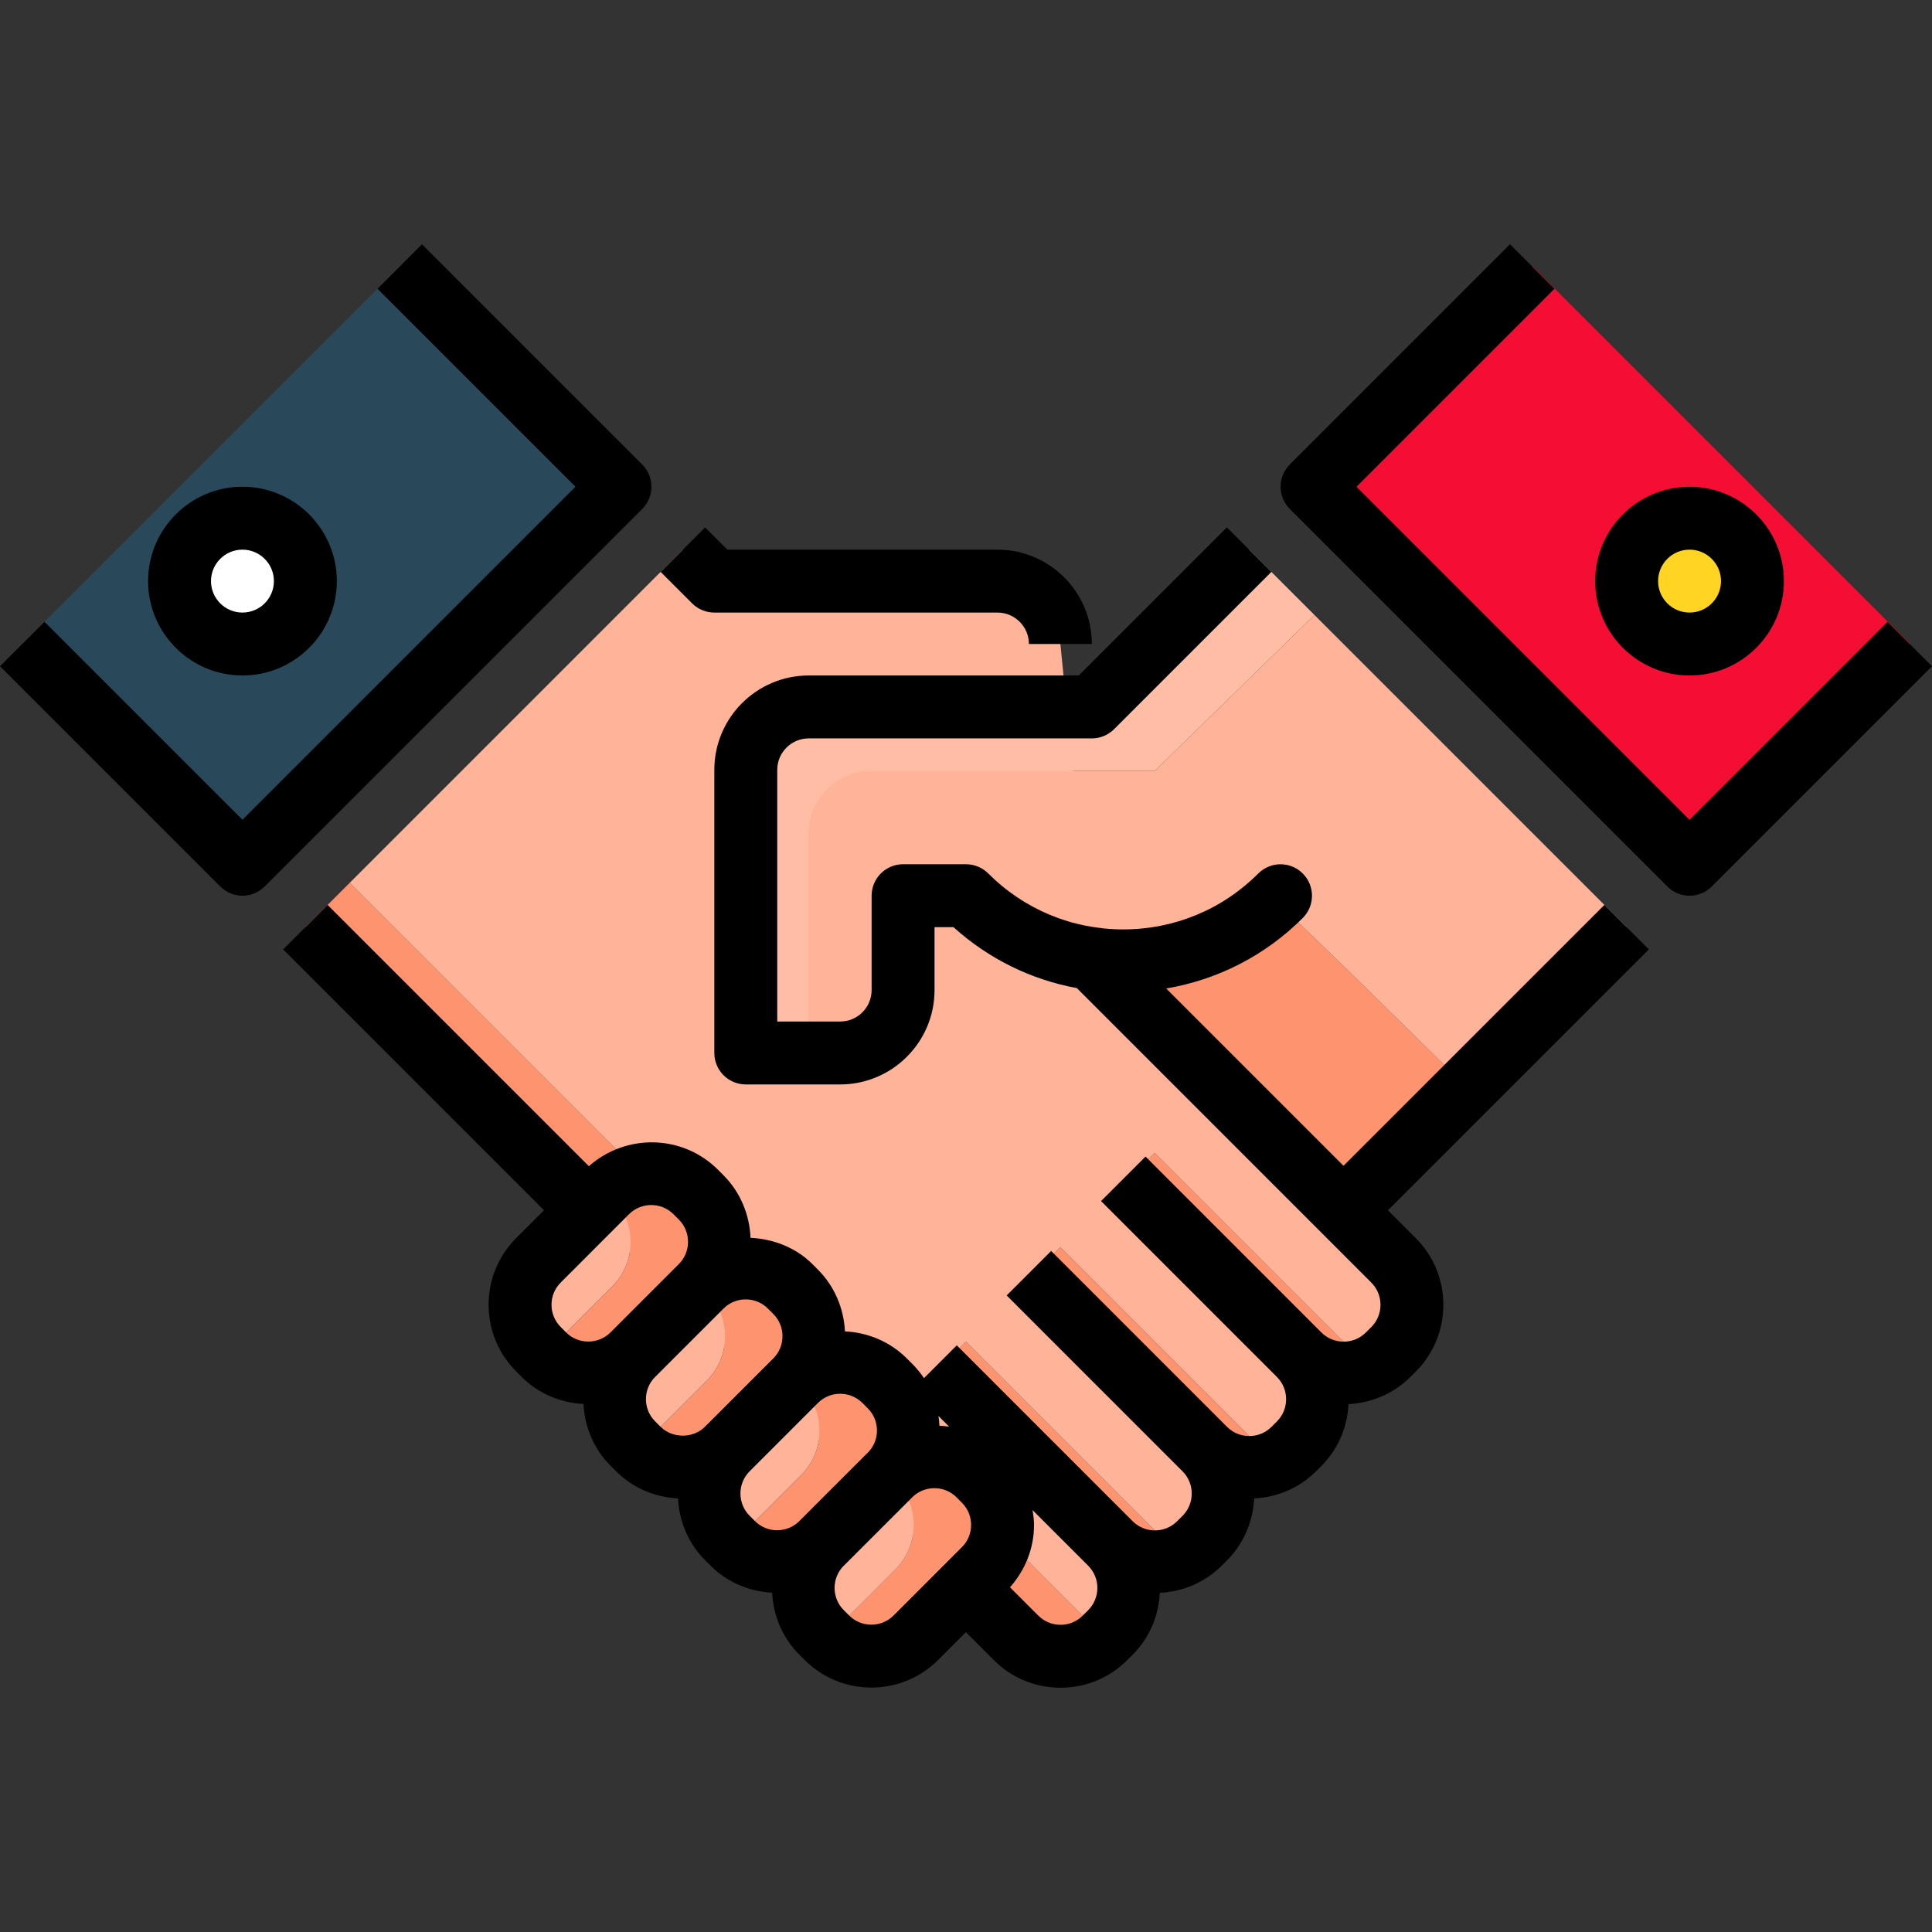 <?xml version="1.0" encoding="iso-8859-1"?>
<!-- Generator: Adobe Illustrator 19.0.0, SVG Export Plug-In . SVG Version: 6.00 Build 0)  -->
<svg version="1.1" id="Capa_1" xmlns="http://www.w3.org/2000/svg" xmlns:xlink="http://www.w3.org/1999/xlink" x="0px" y="0px"
	 viewBox="0 0 491.313 491.313" style="enable-background:new 0 0 491.313 491.313;" xml:space="preserve">
<rect x="0" y="0" width="491.313" height="491.313" fill="#333333" stroke="none"/>
<path style="fill:#FE946F;" d="M324.19,229.194c-12.606,11.747-29.268,16.645-45.271,14.735l-1.262,1.262l64,64l31.726-32.281
	l-4.07-4.07C357.385,260.998,324.61,228.803,324.19,229.194z"/>
<rect x="370.058" y="75.898" transform="matrix(-0.707 0.707 -0.707 -0.707 800.994 -44.217)" style="fill:#F40E34;" width="79.192" height="135.769"/>
<circle style="fill:#FFD422;" cx="429.656" cy="147.775" r="16"/>
<rect x="13.751" y="104.205" transform="matrix(-0.707 0.707 -0.707 -0.707 241.044 187.759)" style="fill:#29485A;" width="135.769" height="79.192"/>
<circle style="fill:#FFFFFF;" cx="61.656" cy="147.775" r="16"/>
<g>
	<path style="fill:#FE946F;" d="M77.656,235.779l72,72l96,96l12.72,12.72c0.004,0.004,0.008,0.009,0.012,0.013
		c6.243,6.236,16.352,6.236,22.599,0.011L88.95,224.485L77.656,235.779z"/>
	<path style="fill:#FE946F;" d="M238.363,348.485l44.014,44.014c4.827,4.833,11.959,5.89,17.843,3.256l-54.563-54.563
		L238.363,348.485z"/>
	<path style="fill:#FE946F;" d="M286.363,300.485l44.014,44.014c4.827,4.833,11.959,5.89,17.843,3.256l-54.563-54.563
		L286.363,300.485z"/>
</g>
<path style="fill:#FFB398;" d="M353.016,344.499l1.36-1.36c6.251-6.245,6.257-16.375,0.012-22.627
	c-0.004-0.004-0.008-0.008-0.012-0.013l-76.72-76.72l-8-80c0-8.836-7.164-16-16-16h-72l-8-8L88.95,224.485l192.037,192.038
	c0.009-0.009,0.02-0.015,0.029-0.024l1.36-1.36c0.004-0.004,0.008-0.008,0.012-0.013c6.245-6.251,6.239-16.382-0.012-22.627
	l-44.014-44.014l-0.707,0.707l0.707-0.707l-0.707-0.706l0.707,0.706l7.293-7.293l54.563,54.563c1.729-0.773,3.365-1.826,4.784-3.244
	c0.004-0.004,0.008-0.008,0.012-0.013l1.36-1.36c6.251-6.245,6.257-16.375,0.012-22.627c-0.004-0.004-0.008-0.008-0.012-0.013
	l-44.014-44.014l-0.707,0.707l0.707-0.707l-0.707-0.706l0.707,0.706l7.293-7.293l54.563,54.563c1.729-0.773,3.365-1.826,4.784-3.244
	c0.004-0.004,0.008-0.008,0.012-0.013l1.36-1.36c6.251-6.245,6.257-16.375,0.012-22.627c-0.004-0.004-0.008-0.008-0.012-0.013
	l-44.014-44.014l-0.707,0.707l0.707-0.707l-0.707-0.706l0.707,0.706l7.293-7.293l54.563,54.563c1.729-0.773,3.365-1.826,4.784-3.244
	C353.008,344.507,353.012,344.503,353.016,344.499z"/>
<g>
	<path style="fill:#FE946F;" d="M262.363,324.485l44.014,44.014c4.827,4.833,11.959,5.89,17.843,3.256l-54.563-54.563
		L262.363,324.485z"/>
	<path style="fill:#FE946F;" d="M250.269,376.483l-1.358-1.358c-6.218-6.218-16.276-6.237-22.531-0.079
		c-0.02,0.02-0.032,0.044-0.052,0.064l-0.027,0.027c0.006,0.006,0.014,0.01,0.02,0.016l1.358,1.358
		c6.248,6.248,6.248,16.379,0,22.627l-17.367,17.366l-0.001,0c6.251,6.215,16.355,6.208,22.592-0.029l17.367-17.366
		C256.518,392.862,256.518,382.731,250.269,376.483z"/>
</g>
<g>
	<polygon style="fill:#FFB398;" points="226.3,375.138 226.328,375.11 226.38,375.046 226.285,375.125 	"/>
	<path style="fill:#FFB398;" d="M155.694,327.139c6.248-6.249,6.248-16.379,0-22.627l-1.358-1.358
		c-0.011-0.011-0.024-0.018-0.035-0.029l-0.001,0l-17.366,17.367c-6.249,6.249-6.249,16.379,0,22.627l1.357,1.357
		c0.011,0.011,0.024,0.018,0.036,0.029l0,0L155.694,327.139z"/>
</g>
<path style="fill:#FE946F;" d="M178.286,304.483l-1.358-1.358c-6.248-6.248-16.377-6.249-22.626,0
	c0.011,0.011,0.024,0.018,0.035,0.029l1.358,1.358c6.248,6.248,6.248,16.379,0,22.627l-17.367,17.366l0,0
	c0.009,0.009,0.02,0.015,0.029,0.024c6.254,6.188,16.335,6.176,22.563-0.053l17.367-17.366c0.003-0.003,0.005-0.006,0.008-0.009
	C184.533,320.852,184.531,310.729,178.286,304.483z"/>
<path style="fill:#FFB398;" d="M179.715,351.139c6.249-6.249,6.249-16.379,0-22.627l-1.358-1.358
	c-0.011-0.011-0.024-0.018-0.035-0.029l0,0l-17.367,17.367c-6.249,6.249-6.249,16.379,0,22.627l1.358,1.357
	c0.011,0.011,0.024,0.018,0.035,0.029l0,0L179.715,351.139z"/>
<path style="fill:#FE946F;" d="M202.307,328.483l-1.357-1.358c-6.249-6.248-16.378-6.249-22.627,0
	c0.011,0.011,0.024,0.018,0.035,0.029l1.358,1.358c6.249,6.248,6.249,16.379,0,22.627l-17.367,17.366l0,0
	c0.009,0.009,0.02,0.015,0.029,0.024c6.252,6.188,16.334,6.176,22.563-0.053l17.367-17.366c0.003-0.003,0.005-0.007,0.008-0.01
	C208.554,344.851,208.552,334.729,202.307,328.483z"/>
<path style="fill:#FFB398;" d="M184.976,368.492c-6.248,6.249-6.248,16.379,0,22.627l1.358,1.357c0.006,0.006,0.014,0.01,0.02,0.016
	l17.339-17.339c0.03-0.03,0.066-0.049,0.096-0.079c6.189-6.253,6.176-16.335-0.052-22.563l-1.357-1.358
	c-0.011-0.011-0.024-0.018-0.036-0.029l0,0L184.976,368.492z"/>
<path style="fill:#FE946F;" d="M226.328,352.483l-1.357-1.358c-6.249-6.248-16.377-6.249-22.627,0
	c0.011,0.011,0.024,0.018,0.036,0.029l1.357,1.358c6.229,6.228,6.241,16.311,0.052,22.563c-0.02,0.02-0.032,0.044-0.052,0.064
	l-17.367,17.366l0,0c6.221,6.187,16.253,6.199,22.498,0.049c0.02-0.02,0.031-0.043,0.051-0.063l17.366-17.367l0.001,0
	c0.03-0.03,0.065-0.048,0.095-0.078C232.569,368.793,232.556,358.711,226.328,352.483z"/>
<g>
	<path style="fill:#FFB398;" d="M227.678,399.139c6.248-6.249,6.248-16.379,0-22.627l-1.358-1.358
		c-0.006-0.006-0.014-0.01-0.02-0.016l-17.339,17.339c-0.029,0.029-0.065,0.048-0.095,0.078c-6.19,6.252-6.178,16.336,0.051,22.565
		l1.357,1.357c0.011,0.011,0.024,0.018,0.035,0.029l0.001,0L227.678,399.139z"/>
	<polygon style="fill:#FFB398;" points="226.284,375.125 208.917,392.492 208.867,392.554 208.961,392.477 226.3,375.138 
		226.285,375.125 	"/>
	<polygon style="fill:#FFB398;" points="186.354,392.492 186.326,392.52 186.275,392.583 186.369,392.505 	"/>
	<polygon style="fill:#FFB398;" points="203.736,375.139 203.789,375.075 203.692,375.153 186.354,392.492 186.369,392.505 
		186.37,392.505 	"/>
</g>
<path style="fill:#FFBDA6;" d="M221.656,196.06c0,0,4.645,0,11.576,0c20.355,0,60.424,0,60.424,0l40.619-39.662l-16.619-16.619
	l-40,40c0,0-40.069,0-60.424,0c-6.931,0-11.576,0-11.576,0c-8.836,0-16,7.164-16,16v72h16V212.06
	C205.656,203.223,212.82,196.06,221.656,196.06z"/>
<path style="fill:#FFB398;" d="M229.656,251.779v-24h16c9.327,9.33,21.105,14.7,33.262,16.15
	c16.004,1.91,32.666-2.988,45.271-14.735c0.42-0.391,33.195,31.804,45.122,43.646c2.019,2.004,3.508,3.493,4.07,4.07
	c19.281-19.727,40.274-41.132,40.274-41.132l-79.381-79.381l-40.619,39.662c0,0-40.069,0-60.424,0c-6.931,0-11.576,0-11.576,0
	c-8.836,0-16,7.164-16,16v55.719h8C222.493,267.779,229.656,260.615,229.656,251.779z"/>
<path d="M408,230.121l-66.345,66.345l-45.089-45.091c13.087-2.218,25.159-8.354,34.731-17.93c3.125-3.125,3.125-8.188,0-11.313
	s-8.188-3.125-11.313,0c-9.172,9.168-21.359,14.219-34.328,14.219h-0.008c-12.969-0.004-25.164-5.055-34.336-14.23
	c-1.5-1.5-3.531-2.344-5.656-2.344h-16c-4.422,0-8,3.582-8,8v24c0,4.41-3.586,8-8,8h-16v-64c0-4.41,3.586-8,8-8h72
	c2.125,0,4.156-0.844,5.656-2.344l40-40L312,134.121l-37.656,37.656h-68.688c-13.234,0-24,10.766-24,24v72c0,4.418,3.578,8,8,8h24
	c13.234,0,24-10.766,24-24v-16h4.813c8.917,8.049,19.72,13.355,31.374,15.499l74.884,74.888c3.117,3.121,3.117,8.199-0.008,11.32
	l-1.227,1.227c-0.047,0.047-0.102,0.094-0.148,0.141c-3.109,3.117-8.188,3.117-11.313-0.008l-44.719-44.723L280,305.434
	l44.719,44.723l0,0l0.008,0.008c3.117,3.121,3.117,8.199-0.008,11.32l-1.227,1.227c-0.047,0.047-0.102,0.094-0.148,0.141
	c-3.109,3.117-8.188,3.117-11.313-0.008l-44.719-44.723L256,329.434l44.719,44.723l0,0l0.008,0.008
	c3.117,3.121,3.117,8.199-0.008,11.32l-1.227,1.227c-0.047,0.047-0.102,0.094-0.148,0.141c-3.109,3.117-8.188,3.117-11.313-0.008
	l-44.719-44.723l-8.341,8.341c-0.867-1.292-1.863-2.51-2.987-3.634l-1.359-1.359c-4.37-4.37-10.022-6.614-15.753-6.903
	c-0.303-5.94-2.675-11.501-6.911-15.737l-1.352-1.355c-4.23-4.235-9.943-6.412-15.748-6.692c-0.245-5.801-2.5-11.534-6.917-15.952
	l-1.359-1.359c-9.014-9.021-23.417-9.248-32.833-0.907l-66.44-66.44L72,241.434l66.34,66.34l-7.059,7.062
	c-4.531,4.531-7.031,10.559-7.031,16.969s2.5,12.441,7.023,16.965l1.359,1.363c4.37,4.37,10.025,6.613,15.753,6.903
	c0.303,5.942,2.675,11.506,6.918,15.749l1.352,1.348c4.242,4.246,9.816,6.617,15.764,6.914c0.296,5.726,2.541,11.372,6.908,15.739
	l1.352,1.348c4.352,4.352,9.972,6.591,15.682,6.896c0.292,5.731,2.536,11.384,6.904,15.756l1.352,1.348
	c4.68,4.68,10.828,7.02,16.969,7.02c6.148,0,12.297-2.34,16.977-7.02l7.067-7.068l7.105,7.107c4.531,4.527,10.555,7.02,16.961,7.02
	c0.008,0,0.008,0,0.016,0c6.414-0.004,12.438-2.504,16.961-7.035l1.383-1.379c4.222-4.233,6.585-9.786,6.893-15.717
	c5.676-0.295,11.271-2.506,15.615-6.799c0.039-0.035,0.07-0.07,0.109-0.105l1.359-1.355c4.365-4.364,6.61-10.01,6.904-15.739
	c5.68-0.293,11.28-2.505,15.627-6.8c0.039-0.035,0.07-0.07,0.109-0.105l1.359-1.355c4.365-4.364,6.61-10.01,6.904-15.739
	c5.68-0.293,11.28-2.505,15.627-6.8c0.039-0.035,0.07-0.07,0.109-0.105l1.359-1.355c9.359-9.355,9.367-24.582,0-33.957l-7.064-7.064
	l66.346-66.346L408,230.121z M238.896,362.573c-0.042-0.837-0.116-1.667-0.243-2.486l2.722,2.723
	C240.552,362.68,239.725,362.618,238.896,362.573z M142.594,337.465c-1.508-1.512-2.344-3.523-2.344-5.66s0.828-4.145,2.344-5.652
	c0-0.004,0-0.004,0-0.004l17.359-17.367c1.563-1.559,3.609-2.34,5.664-2.34c2.047,0,4.094,0.781,5.656,2.34l1.359,1.359
	c3.117,3.117,3.117,8.195,0,11.313l-17.367,17.367c-3.117,3.121-8.195,3.121-11.313,0.008L142.594,337.465z M166.609,361.465
	c-1.508-1.512-2.344-3.523-2.344-5.66s0.828-4.145,2.344-5.652c0-0.004,0-0.004,0-0.004l17.367-17.367
	c1.516-1.512,3.523-2.344,5.656-2.344c2.141,0,4.141,0.832,5.656,2.344l1.359,1.363c1.516,1.508,2.344,3.516,2.344,5.652
	s-0.828,4.145-2.344,5.656l-17.375,17.371c-3.008,3.012-8.258,3.031-11.313-0.012L166.609,361.465z M190.633,385.465
	c-3.117-3.121-3.117-8.195,0-11.316L208,356.781c1.563-1.559,3.609-2.34,5.656-2.34s4.094,0.781,5.656,2.34l1.359,1.363
	c1.516,1.508,2.344,3.516,2.344,5.652c0,2.116-0.823,4.1-2.31,5.606c-0.025,0.025-0.056,0.041-0.081,0.065l-17.367,17.367
	c0,0,0,0-0.008,0.004c-0.011,0.011-0.019,0.025-0.03,0.037c-3.124,3.04-8.128,3.04-11.236-0.064L190.633,385.465z M227.25,410.82
	c-3.133,3.125-8.211,3.117-11.328-0.008l-1.344-1.344c-3.112-3.108-3.115-8.157-0.029-11.28c0.021-0.021,0.047-0.034,0.068-0.056
	l17.367-17.363c0.013-0.013,0.022-0.029,0.035-0.042c3.13-3.053,8.137-3.039,11.223,0.039l1.367,1.379
	c1.516,1.508,2.344,3.516,2.344,5.652s-0.828,4.145-2.344,5.656L227.25,410.82z M276.719,409.484l-1.367,1.363
	c-1.508,1.512-3.516,2.344-5.648,2.344h-0.008c-2.133,0-4.141-0.828-5.664-2.348l-7.19-7.193c3.897-4.394,6.112-9.933,6.112-15.854
	c0-1.282-0.173-2.531-0.369-3.773l14.134,14.137C279.844,401.277,279.844,406.352,276.719,409.484z"/>
<path d="M480,158.121l-50.344,50.344l-84.688-84.688l50.344-50.344L384,62.121l-56,56c-3.125,3.125-3.125,8.188,0,11.313l96,96
	c1.563,1.563,3.609,2.344,5.656,2.344s4.094-0.781,5.656-2.344l56-56L480,158.121z"/>
<path d="M429.656,171.777c13.234,0,24-10.766,24-24s-10.766-24-24-24s-24,10.766-24,24S416.422,171.777,429.656,171.777z
	 M429.656,139.777c4.414,0,8,3.59,8,8s-3.586,8-8,8s-8-3.59-8-8S425.242,139.777,429.656,139.777z"/>
<path d="M163.313,118.121l-56-56L96,73.434l50.344,50.344l-84.688,84.688l-50.344-50.344L0,169.434l56,56
	c1.563,1.563,3.609,2.344,5.656,2.344s4.094-0.781,5.656-2.344l96-96C166.438,126.309,166.438,121.246,163.313,118.121z"/>
<path d="M61.656,171.777c13.234,0,24-10.766,24-24s-10.766-24-24-24s-24,10.766-24,24S48.422,171.777,61.656,171.777z
	 M61.656,139.777c4.414,0,8,3.59,8,8s-3.586,8-8,8s-8-3.59-8-8S57.242,139.777,61.656,139.777z"/>
<path d="M181.656,155.777h72c4.414,0,8,3.59,8,8h16c0-13.234-10.766-24-24-24h-68.688l-5.656-5.656L168,145.434l8,8
	C177.5,154.934,179.531,155.777,181.656,155.777z"/>
<g>
</g>
<g>
</g>
<g>
</g>
<g>
</g>
<g>
</g>
<g>
</g>
<g>
</g>
<g>
</g>
<g>
</g>
<g>
</g>
<g>
</g>
<g>
</g>
<g>
</g>
<g>
</g>
<g>
</g>
</svg>
